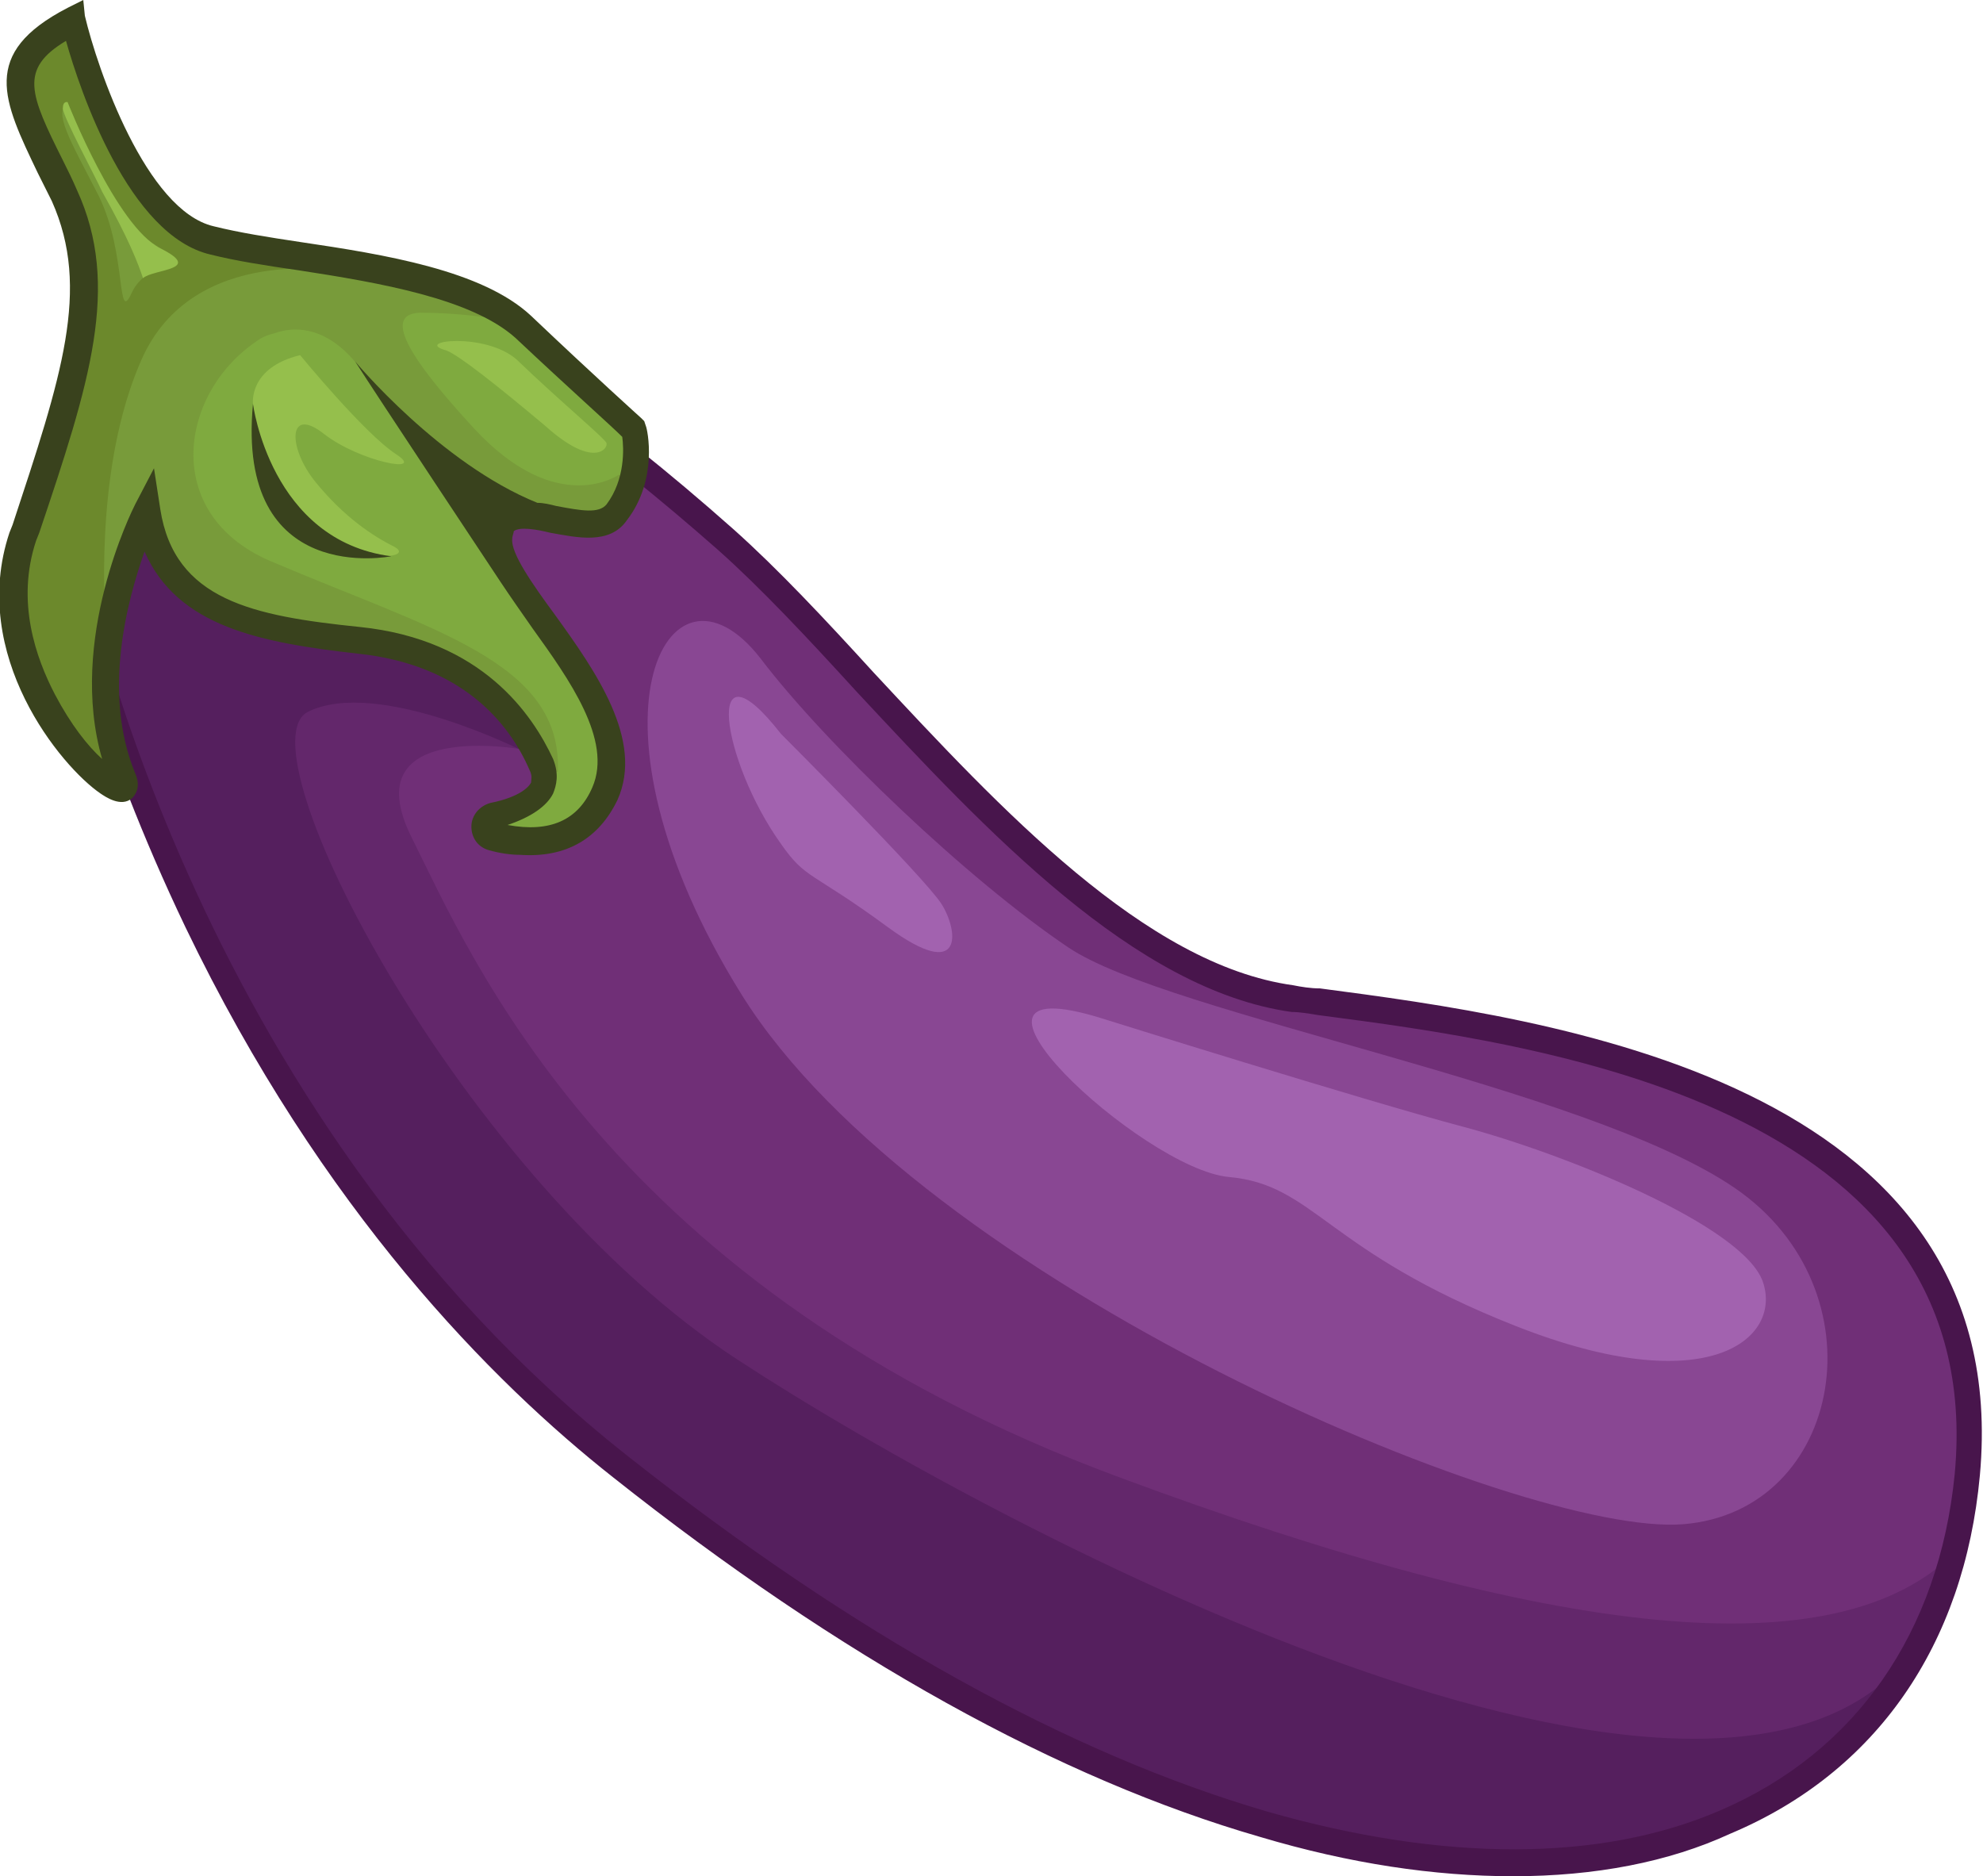 <?xml version="1.0" encoding="utf-8"?>
<!-- Generator: Adobe Illustrator 25.2.3, SVG Export Plug-In . SVG Version: 6.00 Build 0)  -->
<svg version="1.1" id="Capa_1" xmlns="http://www.w3.org/2000/svg" xmlns:xlink="http://www.w3.org/1999/xlink" x="0px" y="0px"
	 width="126.2px" height="119.4px" viewBox="0 0 126.2 119.4" style="enable-background:new 0 0 126.2 119.4;" xml:space="preserve"
	>
<style type="text/css">
	.st0{fill:#702F77;}
	.st1{fill:#63276B;}
	.st2{fill:#551F5E;}
	.st3{fill:#48154C;}
	.st4{fill:#894793;}
	.st5{fill:#A262AF;}
	.st6{fill:#7FAA3F;}
	.st7{fill:#789B3A;}
	.st8{fill:#6C892C;}
	.st9{fill:#95BF4C;}
	.st10{fill:#39421D;}
</style>
<g id="XMLID_2431_">
	<g id="XMLID_2378_">
		<path id="XMLID_2379_" class="st0" d="M125.3,93.9c-0.2,1.7-0.4,3.4-0.9,5c-0.4,1.8-1,3.4-1.8,5c-9.3,19.7-40.9,22.9-83.1-10.4
			C13.7,73,5.1,40.5,4.3,35.1c-0.9-6,0.4-15,7.2-17.5c3.7-1.3,9-0.7,16.6,3.4c5,2.7,11,7,18.1,13.3c9.8,8.7,22.6,27.3,36.1,29.1
			C95.8,65.3,127.6,68.4,125.3,93.9z"/>
		<path id="XMLID_2375_" class="st1" d="M124.4,98.8c-0.4,1.8-1,3.4-1.8,5c-9.3,19.7-40.9,22.9-83.1-10.4C13.7,73,5.1,40.5,4.3,35.1
			c-0.9-6,0.4-15,7.2-17.5c3.7-1.3,9-0.7,16.6,3.4c1.4,5.4,2.7,13.9,5.2,26.7c0,0-10.9-2-7.1,5.6c3.8,7.6,12.6,28.7,45,40.7
			C98.9,104.3,116.9,106.3,124.4,98.8z"/>
		<path id="XMLID_2376_" class="st2" d="M122.6,103.8c-9.3,19.7-40.9,22.9-83.1-10.4C13.7,73,5.1,40.5,4.3,35.1
			c-0.9-6,0.4-15,7.2-17.5c16.8,11.9,25.2,21.4,21.8,30.2c0,0-9.3-4.7-13.7-2.5c-4.4,2.2,9.7,29.7,27.3,41.2
			C64,97.7,111.6,122.7,122.6,103.8z"/>
		<path id="XMLID_2365_" class="st3" d="M96.3,119.4c-5,0-10.4-0.8-16.1-2.5C67.4,113.2,53.5,105.5,39,94c-7.6-6-18.5-16.9-27.2-35
			C6.2,47.3,3.9,37.7,3.5,35.2C2.8,30.3,3.3,21,9.8,17.5c7.6-4.1,20.1,1.3,36.9,16.2l0,0c2.8,2.5,5.8,5.7,8.9,9.1
			c8.1,8.7,17.3,18.6,26.7,19.9c0.5,0.1,1.1,0.2,1.7,0.2c14.4,1.9,44.3,5.8,42,31c-1,10.8-6.6,18.9-15.9,22.8
			C106.2,118.5,101.5,119.4,96.3,119.4z M15.4,17.9c-2,0-3.6,0.4-4.8,1.1c-5,2.7-6.3,10.2-5.5,16c0,0.3,6.7,35.5,34.9,57.7
			c14.3,11.3,28,18.9,40.7,22.6c11.2,3.2,21.2,3.2,28.8-0.1c8.6-3.7,13.9-11.3,14.9-21.4c2.2-23.6-26.7-27.4-40.5-29.2
			c-0.6-0.1-1.2-0.2-1.7-0.2C72.2,63,62.8,52.9,54.5,44c-3.1-3.4-6.1-6.6-8.8-9C30.6,21.7,21.2,17.9,15.4,17.9z"/>
		<path id="XMLID_2377_" class="st4" d="M48.4,41.9C52.5,47.3,61.6,56,68,60.3s32.9,8.8,42.4,15.3c9.5,6.5,6.9,20.6-3.3,21.4
			c-10.2,0.8-48.5-15.4-59.9-33.7C36.3,45.8,42.5,34.3,48.4,41.9z"/>
		<path id="XMLID_2374_" class="st5" d="M70.1,64.8c0,0,16.6,5.2,23,6.9c6.4,1.7,17.9,6.3,19.1,9.9c1.2,3.6-3.5,7.6-15.7,2.8
			c-12.2-4.8-12.8-9-18.3-9.5S58.5,61.2,70.1,64.8z"/>
		<path id="XMLID_20_" class="st5" d="M49.7,46.7c0,0,9.1,9.1,10.2,10.8c1.1,1.7,1.5,5.1-3.4,1.5s-5.2-3-6.8-5.3
			C45.9,48.4,44.7,40.3,49.7,46.7z"/>
	</g>
	<g id="XMLID_2210_">
		<path id="XMLID_2391_" class="st6" d="M31.8,34.1c-0.1,0.7,0.4,1.7,1,2.7c2.3,3.8,7.7,9.3,5.8,13.6c-1.6,3.5-4.9,3.3-7.2,2.7
			c-0.7-0.2-0.6-1.1,0-1.3c1.6-0.4,3.4-1.1,3.3-2.6c0-0.2-0.1-0.5-0.2-0.7c-1.4-3.2-4.7-7.2-11.6-7.9c-6.9-0.8-12.4-1.9-13.5-8.2
			c0,0-0.5,0.9-1,2.3c-0.6,1.6-1.3,3.9-1.5,6.4c-0.3,2.6-0.2,5.6,0.9,8.3c0.1,0.1,0.1,0.2,0.1,0.3c0,0.1,0,0.2,0,0.2
			c-0.6,1-9.3-7.2-6.4-15.9c0.7-2.1,1.3-4,1.9-5.8c2-6.5,2.9-11.2,0.7-15.9C1.3,6.6-0.7,4.1,4.7,1.3c0,0,3.1,12.7,8.9,14.1
			c1.3,0.3,2.7,0.6,4.3,0.8c1.1,0.2,2.2,0.4,3.4,0.5c4.5,0.7,9.1,1.7,11.7,3.9c0.1,0.1,0.2,0.2,0.3,0.3c4.1,3.8,7,6.5,7,6.5
			s0.3,1.4-0.1,3c0,0.1-0.1,0.3-0.1,0.4c-0.2,0.6-0.5,1.2-0.9,1.8c-1.1,1.5-3.9,0.3-5.7,0.2l0,0C32.6,32.7,31.8,32.9,31.8,34.1z"/>
		<path id="XMLID_2213_" class="st7" d="M39.4,30.2c0,0-3.9,2.8-9.2-2.9c-4.9-5.3-5.5-7.3-3.5-7.4c2.4,0,4.5,0.3,6.2,0.6
			c-2.6-2.2-7.3-3.1-11.7-3.9c-2.8-0.5-5.5-0.8-7.7-1.4C7.9,14,4.7,1.3,4.7,1.3c-5.4,2.8-3.4,5.3-0.7,11.2c2.2,4.7,1.3,9.5-0.8,16.1
			c-0.1,0.3-0.2,0.6-0.3,0.8c-0.1,0.3-0.2,0.6-0.3,0.9c-0.1,0.2-0.1,0.4-0.2,0.6c-0.2,0.5-0.3,1-0.5,1.5c0,0,0,0,0,0
			c-0.2,0.6-0.4,1.2-0.6,1.7C-1.4,42.9,7.2,51,7.9,50.1c0,0,0-0.1,0-0.2c0-0.1,0-0.2-0.1-0.3c-1.1-2.7-1.2-5.6-0.9-8.3
			c0.3-2.5,1-4.8,1.5-6.4c0.5-1.5,1-2.3,1-2.3c1.1,6.4,6.6,7.5,13.5,8.2c6.9,0.8,10.2,4.7,11.6,7.9c0.1,0.3,0.2,0.5,0.2,0.7
			c0.5-0.2,0.8-0.3,0.8-0.3c0.3-7-8-9-18.3-13.4c-7-3-5.8-10.8-0.7-14.1l0,0l0,0c0.3-0.2,0.6-0.3,1-0.4c1.1-0.4,3-0.5,4.9,1.6
			c2.6,2.9,7.1,8.5,11.2,10.1c0,0,0,0,0,0c1.8,0.1,4.6,1.3,5.7-0.2c0.4-0.6,0.7-1.2,0.9-1.8C39.8,30.5,39.4,30.2,39.4,30.2z"/>
		<path id="XMLID_2372_" class="st8" d="M21.3,16.7c-2.8-0.5-5.5-0.8-7.7-1.4C7.9,14,4.7,1.3,4.7,1.3c-5.4,2.8-3.4,5.3-0.7,11.2
			c2.7,5.9,0.6,12-2.6,21.7c-3.2,9.6,7.6,18.5,6.3,15.4c-1.1-2.7-1.2-5.6-0.9-8.3C6.3,34.6,6.8,27.9,9,22.9
			c3.3-7.5,12.9-5.6,12.9-5.6L21.3,16.7z M8.4,18.6c-1,2.2-0.3-2.4-2.1-6.1C4.4,8.8,3.4,7.2,4.3,6.5c0,0,2.7,7.1,5.3,8.9
			C12.3,17.1,9.4,16.5,8.4,18.6z"/>
		<path id="XMLID_2364_" class="st9" d="M32.9,22.9c2.7,2.6,5.6,5,5.7,5.3c0.1,0.4-0.9,1.6-3.9-1.1c-3.1-2.6-5.5-4.5-6.3-4.8
			C26.2,21.7,30.9,21.1,32.9,22.9z"/>
		<path id="XMLID_2373_" class="st9" d="M19.1,22.6c0,0,4.1,5,6.1,6.3c2,1.3-2.3,0.5-4.6-1.3c-2.3-1.8-2.3,0.9-0.5,3.1
			c1.8,2.2,3.6,3.4,5,4.1c1.3,0.7-2,1.2-5.3-1.2c-3.3-2.3-3.7-7.9-3.7-7.9S15.8,23.4,19.1,22.6z"/>
		<g id="XMLID_2214_">
			<path id="XMLID_2461_" class="st10" d="M35,33.9c1.7,0.3,3.8,0.8,4.9-0.8c2-2.6,1.3-5.8,1.2-6l-0.1-0.3l-0.2-0.2c0,0-3-2.7-7-6.5
				c-3.1-2.9-9.3-3.9-14.7-4.7c-2-0.3-3.9-0.6-5.5-1c-4.3-1-7.4-10-8.2-13.4L5.3,0l-1,0.5C-1.3,3.4,0.2,6.4,2.4,11
				c0.3,0.6,0.6,1.2,0.9,1.8C5.8,18.4,3.9,24,0.8,33.4l-0.2,0.5C-2,41.7,3.9,48.8,6.4,50.5c0.3,0.2,1.3,0.9,2,0.3
				c0.2-0.2,0.6-0.7,0.2-1.6c-2.1-5.1-0.5-11,0.6-14.1c2.1,4.8,7.4,5.8,13.6,6.5c6.6,0.7,9.6,4.4,10.9,7.4c0.2,0.4,0.1,0.6,0.1,0.8
				c-0.1,0.2-0.6,0.9-2.6,1.3c-0.7,0.2-1.2,0.8-1.2,1.5c0,0.7,0.4,1.3,1.1,1.5c0.7,0.2,1.4,0.3,2,0.3c2.9,0.2,5-1,6.2-3.5
				c1.7-3.8-1.4-8.2-4-11.8c-1.4-1.9-2.8-3.9-2.7-4.8c0-0.2,0.1-0.4,0.1-0.5C33.1,33.5,34.2,33.7,35,33.9z M33.9,40
				c2.3,3.2,5.1,7.1,3.8,10.1c-0.9,2.1-2.7,2.9-5.4,2.4c1.5-0.5,2.5-1.2,2.9-2c0.2-0.5,0.4-1.2,0-2.2c-1.3-2.8-4.5-7.6-12.3-8.4
				c-6.8-0.7-11.8-1.7-12.7-7.5l-0.4-2.6l-1.2,2.3c-0.2,0.4-4.3,8.6-2.1,16.2c-0.9-0.8-2-2.2-3-4.1c-1.2-2.3-2.5-5.9-1.2-9.8
				l0.2-0.5c3.2-9.5,5.2-15.7,2.4-21.8c-0.3-0.7-0.6-1.3-0.9-1.9C1.9,6,1.2,4.4,4.2,2.6c0.9,3.2,4,12.4,9.2,13.6
				c1.6,0.4,3.5,0.7,5.6,1c5.2,0.8,11,1.8,13.8,4.3c3.4,3.2,6.1,5.6,6.8,6.3c0.1,0.7,0.2,2.7-1,4.3c-0.5,0.6-1.6,0.4-3.2,0.1
				C35,32.1,34.6,32,34.2,32l0,0c-6.2-2.5-11.6-9-11.6-9c1.2,1.9,9.3,14.1,9.3,14.1s0,0,0,0C32.5,38,33.2,39,33.9,40z"/>
			<path id="XMLID_2464_" class="st10" d="M16.1,25.7c-1.1,11.7,8.8,9.7,8.8,9.7C17.2,34.4,16.1,25.7,16.1,25.7z"/>
		</g>
		<path id="XMLID_2433_" class="st9" d="M4.3,6.5c0,0,3.1,7.9,5.9,9.3c2.8,1.4-0.4,1.3-1.1,1.9c-0.3-0.9-0.9-2.5-2.6-5.5
			C6.1,11.3,4,7.4,4,6.9C4,6.4,4.3,6.5,4.3,6.5z"/>
	</g>
</g>
</svg>
